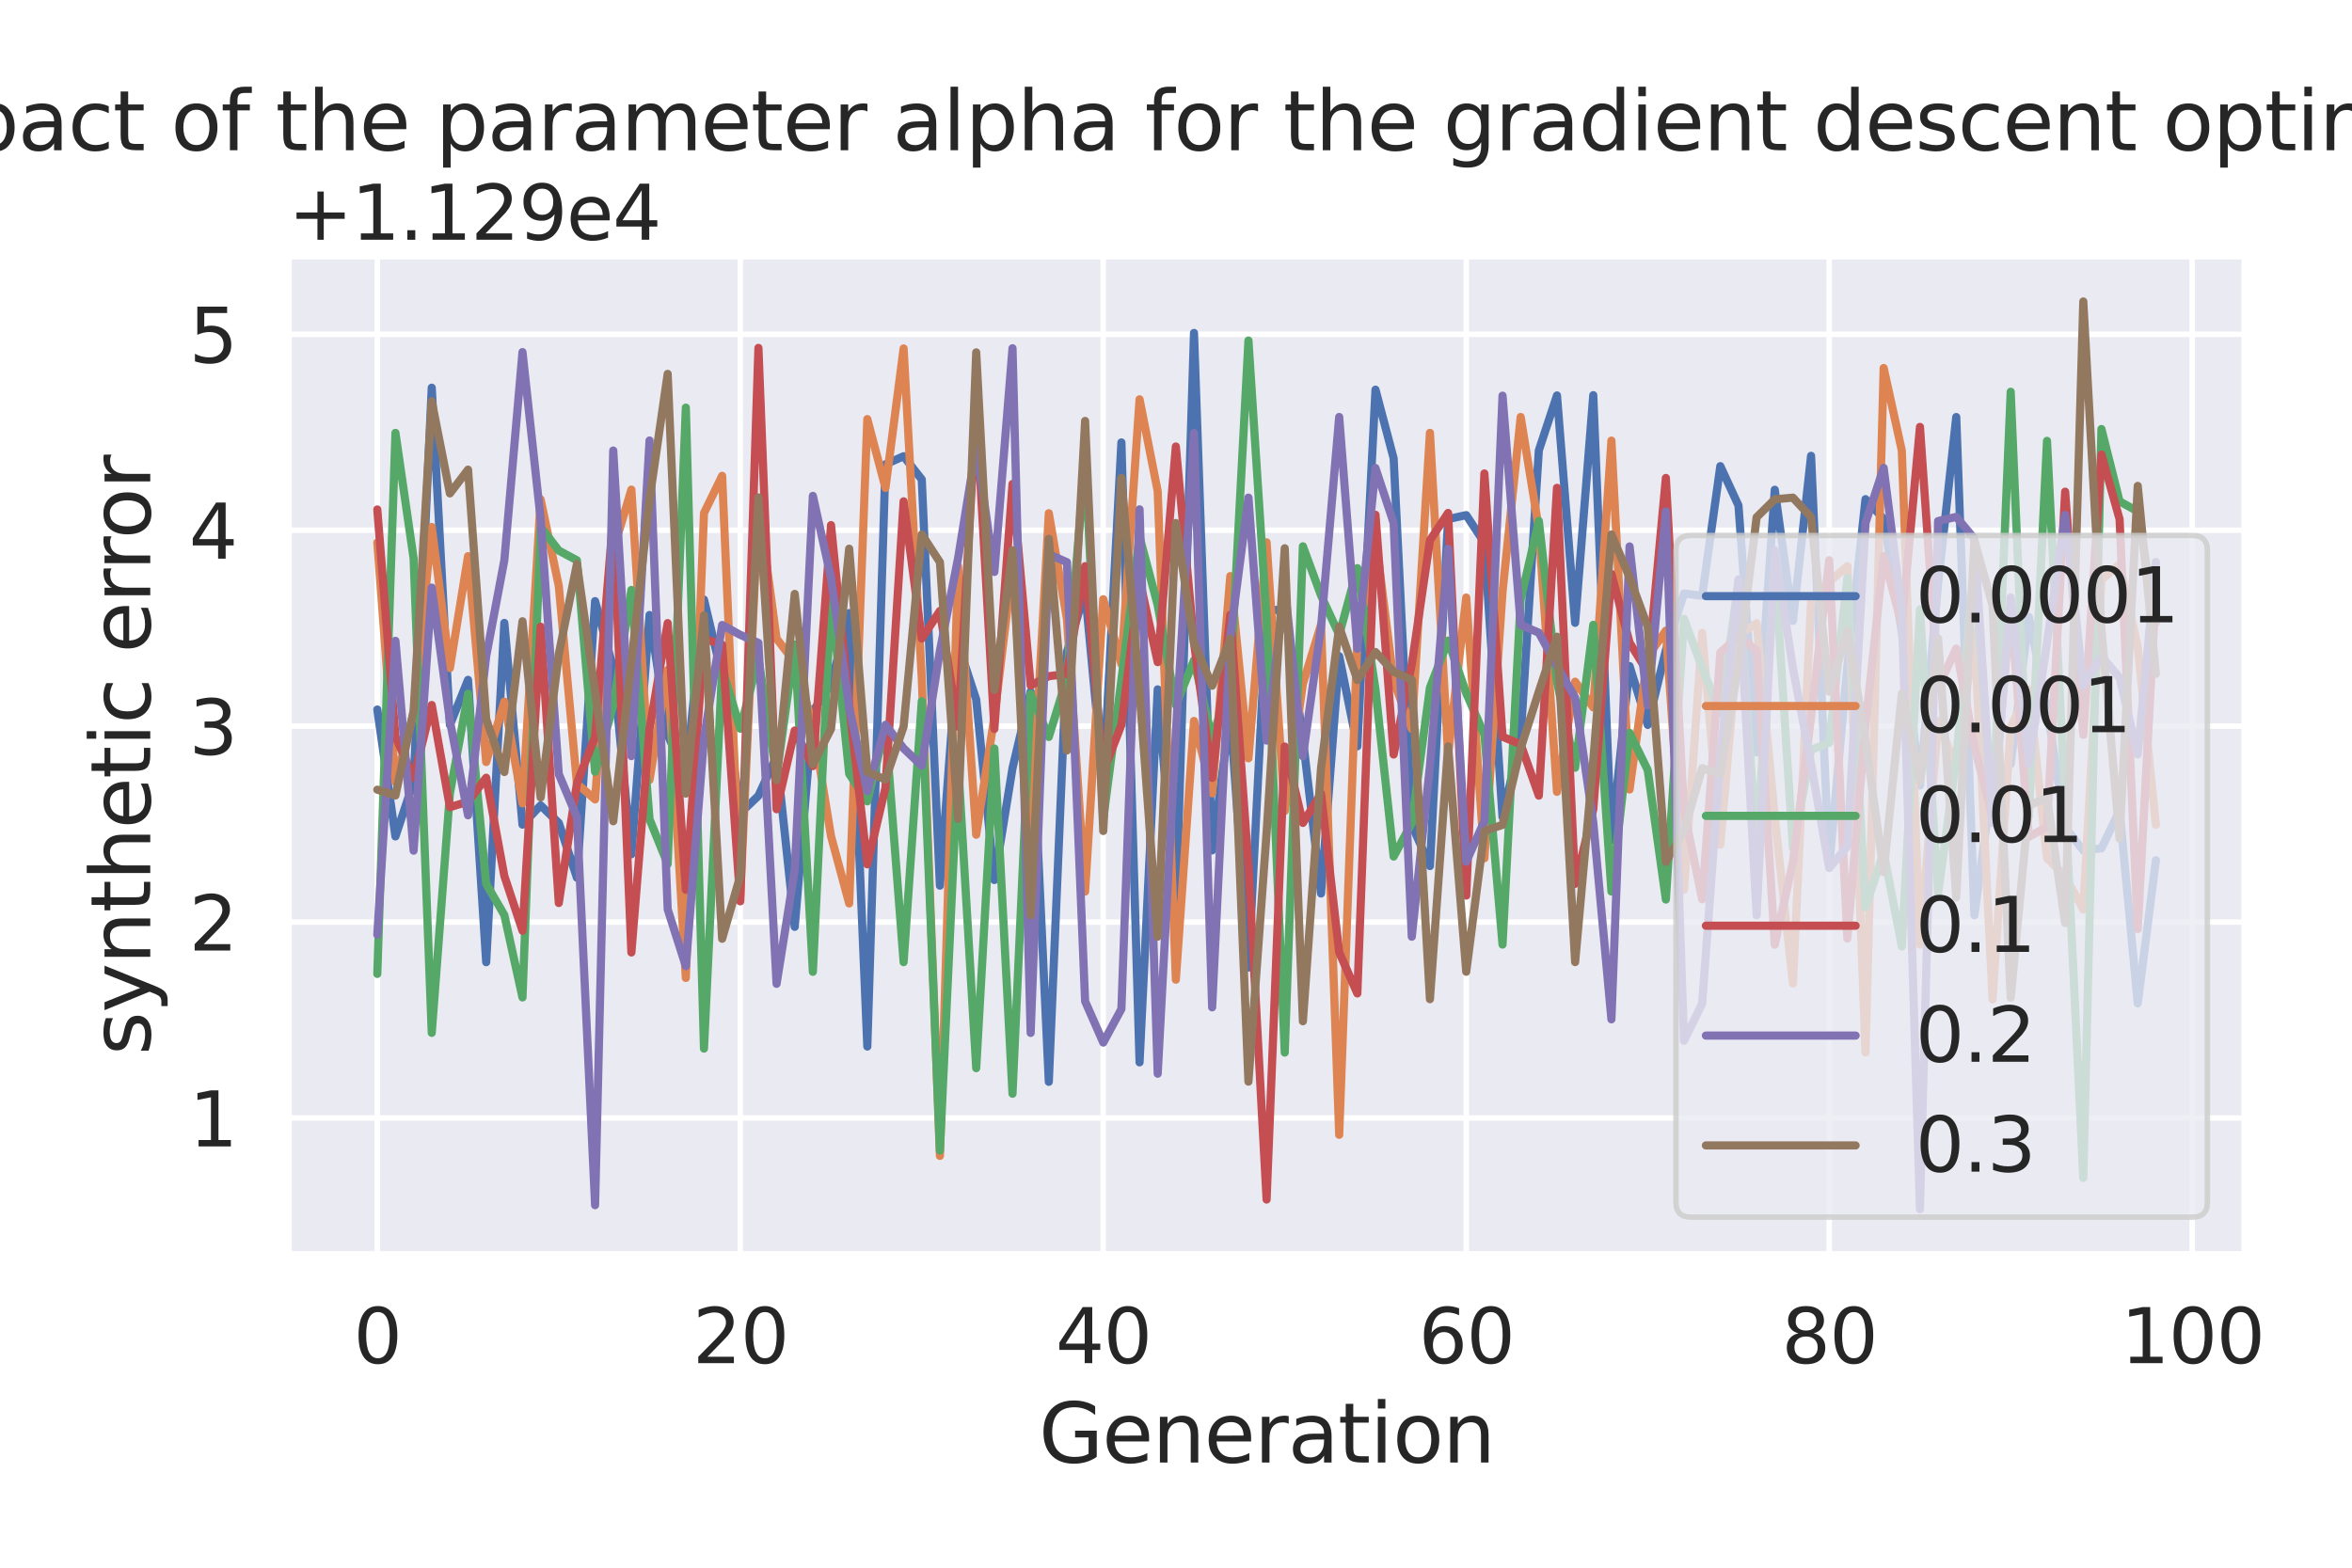 <?xml version="1.0" encoding="utf-8" standalone="no"?>
<!DOCTYPE svg PUBLIC "-//W3C//DTD SVG 1.1//EN"
  "http://www.w3.org/Graphics/SVG/1.1/DTD/svg11.dtd">
<svg xmlns:xlink="http://www.w3.org/1999/xlink" width="432pt" height="288pt" viewBox="0 0 432 288" xmlns="http://www.w3.org/2000/svg" version="1.1">
 <defs>
  <style type="text/css">*{stroke-linejoin: round; stroke-linecap: butt}</style>
 </defs>
 <g id="figure_1">
  <g id="patch_1">
   <path d="M 0 288 
L 432 288 
L 432 0 
L 0 0 
z
" style="fill: #ffffff"/>
  </g>
  <g id="axes_1">
   <g id="patch_2">
    <path d="M 52.966 230.475 
L 412.314 230.475 
L 412.314 47.046 
L 52.966 47.046 
z
" style="fill: #eaeaf2"/>
   </g>
   <g id="matplotlib.axis_1">
    <g id="xtick_1">
     <g id="line2d_1">
      <path d="M 69.3 230.475 
L 69.3 47.046 
" clip-path="url(#p9406690653)" style="fill: none; stroke: #ffffff; stroke-linecap: round"/>
     </g>
     <g id="text_1">
      <!-- 0 -->
      <g style="fill: #262626" transform="translate(64.925 250.423) scale(0.138 -0.138)">
       <defs>
        <path id="DejaVuSans-30" d="M 2034 4250 
Q 1547 4250 1301 3770 
Q 1056 3291 1056 2328 
Q 1056 1369 1301 889 
Q 1547 409 2034 409 
Q 2525 409 2770 889 
Q 3016 1369 3016 2328 
Q 3016 3291 2770 3770 
Q 2525 4250 2034 4250 
z
M 2034 4750 
Q 2819 4750 3233 4129 
Q 3647 3509 3647 2328 
Q 3647 1150 3233 529 
Q 2819 -91 2034 -91 
Q 1250 -91 836 529 
Q 422 1150 422 2328 
Q 422 3509 836 4129 
Q 1250 4750 2034 4750 
z
" transform="scale(0.016)"/>
       </defs>
       <use xlink:href="#DejaVuSans-30"/>
      </g>
     </g>
    </g>
    <g id="xtick_2">
     <g id="line2d_2">
      <path d="M 135.969 230.475 
L 135.969 47.046 
" clip-path="url(#p9406690653)" style="fill: none; stroke: #ffffff; stroke-linecap: round"/>
     </g>
     <g id="text_2">
      <!-- 20 -->
      <g style="fill: #262626" transform="translate(127.221 250.423) scale(0.138 -0.138)">
       <defs>
        <path id="DejaVuSans-32" d="M 1228 531 
L 3431 531 
L 3431 0 
L 469 0 
L 469 531 
Q 828 903 1448 1529 
Q 2069 2156 2228 2338 
Q 2531 2678 2651 2914 
Q 2772 3150 2772 3378 
Q 2772 3750 2511 3984 
Q 2250 4219 1831 4219 
Q 1534 4219 1204 4116 
Q 875 4013 500 3803 
L 500 4441 
Q 881 4594 1212 4672 
Q 1544 4750 1819 4750 
Q 2544 4750 2975 4387 
Q 3406 4025 3406 3419 
Q 3406 3131 3298 2873 
Q 3191 2616 2906 2266 
Q 2828 2175 2409 1742 
Q 1991 1309 1228 531 
z
" transform="scale(0.016)"/>
       </defs>
       <use xlink:href="#DejaVuSans-32"/>
       <use xlink:href="#DejaVuSans-30" x="63.623"/>
      </g>
     </g>
    </g>
    <g id="xtick_3">
     <g id="line2d_3">
      <path d="M 202.639 230.475 
L 202.639 47.046 
" clip-path="url(#p9406690653)" style="fill: none; stroke: #ffffff; stroke-linecap: round"/>
     </g>
     <g id="text_3">
      <!-- 40 -->
      <g style="fill: #262626" transform="translate(193.89 250.423) scale(0.138 -0.138)">
       <defs>
        <path id="DejaVuSans-34" d="M 2419 4116 
L 825 1625 
L 2419 1625 
L 2419 4116 
z
M 2253 4666 
L 3047 4666 
L 3047 1625 
L 3713 1625 
L 3713 1100 
L 3047 1100 
L 3047 0 
L 2419 0 
L 2419 1100 
L 313 1100 
L 313 1709 
L 2253 4666 
z
" transform="scale(0.016)"/>
       </defs>
       <use xlink:href="#DejaVuSans-34"/>
       <use xlink:href="#DejaVuSans-30" x="63.623"/>
      </g>
     </g>
    </g>
    <g id="xtick_4">
     <g id="line2d_4">
      <path d="M 269.308 230.475 
L 269.308 47.046 
" clip-path="url(#p9406690653)" style="fill: none; stroke: #ffffff; stroke-linecap: round"/>
     </g>
     <g id="text_4">
      <!-- 60 -->
      <g style="fill: #262626" transform="translate(260.56 250.423) scale(0.138 -0.138)">
       <defs>
        <path id="DejaVuSans-36" d="M 2113 2584 
Q 1688 2584 1439 2293 
Q 1191 2003 1191 1497 
Q 1191 994 1439 701 
Q 1688 409 2113 409 
Q 2538 409 2786 701 
Q 3034 994 3034 1497 
Q 3034 2003 2786 2293 
Q 2538 2584 2113 2584 
z
M 3366 4563 
L 3366 3988 
Q 3128 4100 2886 4159 
Q 2644 4219 2406 4219 
Q 1781 4219 1451 3797 
Q 1122 3375 1075 2522 
Q 1259 2794 1537 2939 
Q 1816 3084 2150 3084 
Q 2853 3084 3261 2657 
Q 3669 2231 3669 1497 
Q 3669 778 3244 343 
Q 2819 -91 2113 -91 
Q 1303 -91 875 529 
Q 447 1150 447 2328 
Q 447 3434 972 4092 
Q 1497 4750 2381 4750 
Q 2619 4750 2861 4703 
Q 3103 4656 3366 4563 
z
" transform="scale(0.016)"/>
       </defs>
       <use xlink:href="#DejaVuSans-36"/>
       <use xlink:href="#DejaVuSans-30" x="63.623"/>
      </g>
     </g>
    </g>
    <g id="xtick_5">
     <g id="line2d_5">
      <path d="M 335.978 230.475 
L 335.978 47.046 
" clip-path="url(#p9406690653)" style="fill: none; stroke: #ffffff; stroke-linecap: round"/>
     </g>
     <g id="text_5">
      <!-- 80 -->
      <g style="fill: #262626" transform="translate(327.229 250.423) scale(0.138 -0.138)">
       <defs>
        <path id="DejaVuSans-38" d="M 2034 2216 
Q 1584 2216 1326 1975 
Q 1069 1734 1069 1313 
Q 1069 891 1326 650 
Q 1584 409 2034 409 
Q 2484 409 2743 651 
Q 3003 894 3003 1313 
Q 3003 1734 2745 1975 
Q 2488 2216 2034 2216 
z
M 1403 2484 
Q 997 2584 770 2862 
Q 544 3141 544 3541 
Q 544 4100 942 4425 
Q 1341 4750 2034 4750 
Q 2731 4750 3128 4425 
Q 3525 4100 3525 3541 
Q 3525 3141 3298 2862 
Q 3072 2584 2669 2484 
Q 3125 2378 3379 2068 
Q 3634 1759 3634 1313 
Q 3634 634 3220 271 
Q 2806 -91 2034 -91 
Q 1263 -91 848 271 
Q 434 634 434 1313 
Q 434 1759 690 2068 
Q 947 2378 1403 2484 
z
M 1172 3481 
Q 1172 3119 1398 2916 
Q 1625 2713 2034 2713 
Q 2441 2713 2670 2916 
Q 2900 3119 2900 3481 
Q 2900 3844 2670 4047 
Q 2441 4250 2034 4250 
Q 1625 4250 1398 4047 
Q 1172 3844 1172 3481 
z
" transform="scale(0.016)"/>
       </defs>
       <use xlink:href="#DejaVuSans-38"/>
       <use xlink:href="#DejaVuSans-30" x="63.623"/>
      </g>
     </g>
    </g>
    <g id="xtick_6">
     <g id="line2d_6">
      <path d="M 402.647 230.475 
L 402.647 47.046 
" clip-path="url(#p9406690653)" style="fill: none; stroke: #ffffff; stroke-linecap: round"/>
     </g>
     <g id="text_6">
      <!-- 100 -->
      <g style="fill: #262626" transform="translate(389.525 250.423) scale(0.138 -0.138)">
       <defs>
        <path id="DejaVuSans-31" d="M 794 531 
L 1825 531 
L 1825 4091 
L 703 3866 
L 703 4441 
L 1819 4666 
L 2450 4666 
L 2450 531 
L 3481 531 
L 3481 0 
L 794 0 
L 794 531 
z
" transform="scale(0.016)"/>
       </defs>
       <use xlink:href="#DejaVuSans-31"/>
       <use xlink:href="#DejaVuSans-30" x="63.623"/>
       <use xlink:href="#DejaVuSans-30" x="127.246"/>
      </g>
     </g>
    </g>
    <g id="text_7">
     <!-- Generation -->
     <g style="fill: #262626" transform="translate(190.801 268.68) scale(0.15 -0.15)">
      <defs>
       <path id="DejaVuSans-47" d="M 3809 666 
L 3809 1919 
L 2778 1919 
L 2778 2438 
L 4434 2438 
L 4434 434 
Q 4069 175 3628 42 
Q 3188 -91 2688 -91 
Q 1594 -91 976 548 
Q 359 1188 359 2328 
Q 359 3472 976 4111 
Q 1594 4750 2688 4750 
Q 3144 4750 3555 4637 
Q 3966 4525 4313 4306 
L 4313 3634 
Q 3963 3931 3569 4081 
Q 3175 4231 2741 4231 
Q 1884 4231 1454 3753 
Q 1025 3275 1025 2328 
Q 1025 1384 1454 906 
Q 1884 428 2741 428 
Q 3075 428 3337 486 
Q 3600 544 3809 666 
z
" transform="scale(0.016)"/>
       <path id="DejaVuSans-65" d="M 3597 1894 
L 3597 1613 
L 953 1613 
Q 991 1019 1311 708 
Q 1631 397 2203 397 
Q 2534 397 2845 478 
Q 3156 559 3463 722 
L 3463 178 
Q 3153 47 2828 -22 
Q 2503 -91 2169 -91 
Q 1331 -91 842 396 
Q 353 884 353 1716 
Q 353 2575 817 3079 
Q 1281 3584 2069 3584 
Q 2775 3584 3186 3129 
Q 3597 2675 3597 1894 
z
M 3022 2063 
Q 3016 2534 2758 2815 
Q 2500 3097 2075 3097 
Q 1594 3097 1305 2825 
Q 1016 2553 972 2059 
L 3022 2063 
z
" transform="scale(0.016)"/>
       <path id="DejaVuSans-6e" d="M 3513 2113 
L 3513 0 
L 2938 0 
L 2938 2094 
Q 2938 2591 2744 2837 
Q 2550 3084 2163 3084 
Q 1697 3084 1428 2787 
Q 1159 2491 1159 1978 
L 1159 0 
L 581 0 
L 581 3500 
L 1159 3500 
L 1159 2956 
Q 1366 3272 1645 3428 
Q 1925 3584 2291 3584 
Q 2894 3584 3203 3211 
Q 3513 2838 3513 2113 
z
" transform="scale(0.016)"/>
       <path id="DejaVuSans-72" d="M 2631 2963 
Q 2534 3019 2420 3045 
Q 2306 3072 2169 3072 
Q 1681 3072 1420 2755 
Q 1159 2438 1159 1844 
L 1159 0 
L 581 0 
L 581 3500 
L 1159 3500 
L 1159 2956 
Q 1341 3275 1631 3429 
Q 1922 3584 2338 3584 
Q 2397 3584 2469 3576 
Q 2541 3569 2628 3553 
L 2631 2963 
z
" transform="scale(0.016)"/>
       <path id="DejaVuSans-61" d="M 2194 1759 
Q 1497 1759 1228 1600 
Q 959 1441 959 1056 
Q 959 750 1161 570 
Q 1363 391 1709 391 
Q 2188 391 2477 730 
Q 2766 1069 2766 1631 
L 2766 1759 
L 2194 1759 
z
M 3341 1997 
L 3341 0 
L 2766 0 
L 2766 531 
Q 2569 213 2275 61 
Q 1981 -91 1556 -91 
Q 1019 -91 701 211 
Q 384 513 384 1019 
Q 384 1609 779 1909 
Q 1175 2209 1959 2209 
L 2766 2209 
L 2766 2266 
Q 2766 2663 2505 2880 
Q 2244 3097 1772 3097 
Q 1472 3097 1187 3025 
Q 903 2953 641 2809 
L 641 3341 
Q 956 3463 1253 3523 
Q 1550 3584 1831 3584 
Q 2591 3584 2966 3190 
Q 3341 2797 3341 1997 
z
" transform="scale(0.016)"/>
       <path id="DejaVuSans-74" d="M 1172 4494 
L 1172 3500 
L 2356 3500 
L 2356 3053 
L 1172 3053 
L 1172 1153 
Q 1172 725 1289 603 
Q 1406 481 1766 481 
L 2356 481 
L 2356 0 
L 1766 0 
Q 1100 0 847 248 
Q 594 497 594 1153 
L 594 3053 
L 172 3053 
L 172 3500 
L 594 3500 
L 594 4494 
L 1172 4494 
z
" transform="scale(0.016)"/>
       <path id="DejaVuSans-69" d="M 603 3500 
L 1178 3500 
L 1178 0 
L 603 0 
L 603 3500 
z
M 603 4863 
L 1178 4863 
L 1178 4134 
L 603 4134 
L 603 4863 
z
" transform="scale(0.016)"/>
       <path id="DejaVuSans-6f" d="M 1959 3097 
Q 1497 3097 1228 2736 
Q 959 2375 959 1747 
Q 959 1119 1226 758 
Q 1494 397 1959 397 
Q 2419 397 2687 759 
Q 2956 1122 2956 1747 
Q 2956 2369 2687 2733 
Q 2419 3097 1959 3097 
z
M 1959 3584 
Q 2709 3584 3137 3096 
Q 3566 2609 3566 1747 
Q 3566 888 3137 398 
Q 2709 -91 1959 -91 
Q 1206 -91 779 398 
Q 353 888 353 1747 
Q 353 2609 779 3096 
Q 1206 3584 1959 3584 
z
" transform="scale(0.016)"/>
      </defs>
      <use xlink:href="#DejaVuSans-47"/>
      <use xlink:href="#DejaVuSans-65" x="77.49"/>
      <use xlink:href="#DejaVuSans-6e" x="139.014"/>
      <use xlink:href="#DejaVuSans-65" x="202.393"/>
      <use xlink:href="#DejaVuSans-72" x="263.916"/>
      <use xlink:href="#DejaVuSans-61" x="305.029"/>
      <use xlink:href="#DejaVuSans-74" x="366.309"/>
      <use xlink:href="#DejaVuSans-69" x="405.518"/>
      <use xlink:href="#DejaVuSans-6f" x="433.301"/>
      <use xlink:href="#DejaVuSans-6e" x="494.482"/>
     </g>
    </g>
   </g>
   <g id="matplotlib.axis_2">
    <g id="ytick_1">
     <g id="line2d_7">
      <path d="M 52.966 205.387 
L 412.314 205.387 
" clip-path="url(#p9406690653)" style="fill: none; stroke: #ffffff; stroke-linecap: round"/>
     </g>
     <g id="text_8">
      <!-- 1 -->
      <g style="fill: #262626" transform="translate(34.717 210.611) scale(0.138 -0.138)">
       <use xlink:href="#DejaVuSans-31"/>
      </g>
     </g>
    </g>
    <g id="ytick_2">
     <g id="line2d_8">
      <path d="M 52.966 169.393 
L 412.314 169.393 
" clip-path="url(#p9406690653)" style="fill: none; stroke: #ffffff; stroke-linecap: round"/>
     </g>
     <g id="text_9">
      <!-- 2 -->
      <g style="fill: #262626" transform="translate(34.717 174.617) scale(0.138 -0.138)">
       <use xlink:href="#DejaVuSans-32"/>
      </g>
     </g>
    </g>
    <g id="ytick_3">
     <g id="line2d_9">
      <path d="M 52.966 133.399 
L 412.314 133.399 
" clip-path="url(#p9406690653)" style="fill: none; stroke: #ffffff; stroke-linecap: round"/>
     </g>
     <g id="text_10">
      <!-- 3 -->
      <g style="fill: #262626" transform="translate(34.717 138.623) scale(0.138 -0.138)">
       <defs>
        <path id="DejaVuSans-33" d="M 2597 2516 
Q 3050 2419 3304 2112 
Q 3559 1806 3559 1356 
Q 3559 666 3084 287 
Q 2609 -91 1734 -91 
Q 1441 -91 1130 -33 
Q 819 25 488 141 
L 488 750 
Q 750 597 1062 519 
Q 1375 441 1716 441 
Q 2309 441 2620 675 
Q 2931 909 2931 1356 
Q 2931 1769 2642 2001 
Q 2353 2234 1838 2234 
L 1294 2234 
L 1294 2753 
L 1863 2753 
Q 2328 2753 2575 2939 
Q 2822 3125 2822 3475 
Q 2822 3834 2567 4026 
Q 2313 4219 1838 4219 
Q 1578 4219 1281 4162 
Q 984 4106 628 3988 
L 628 4550 
Q 988 4650 1302 4700 
Q 1616 4750 1894 4750 
Q 2613 4750 3031 4423 
Q 3450 4097 3450 3541 
Q 3450 3153 3228 2886 
Q 3006 2619 2597 2516 
z
" transform="scale(0.016)"/>
       </defs>
       <use xlink:href="#DejaVuSans-33"/>
      </g>
     </g>
    </g>
    <g id="ytick_4">
     <g id="line2d_10">
      <path d="M 52.966 97.404 
L 412.314 97.404 
" clip-path="url(#p9406690653)" style="fill: none; stroke: #ffffff; stroke-linecap: round"/>
     </g>
     <g id="text_11">
      <!-- 4 -->
      <g style="fill: #262626" transform="translate(34.717 102.628) scale(0.138 -0.138)">
       <use xlink:href="#DejaVuSans-34"/>
      </g>
     </g>
    </g>
    <g id="ytick_5">
     <g id="line2d_11">
      <path d="M 52.966 61.41 
L 412.314 61.41 
" clip-path="url(#p9406690653)" style="fill: none; stroke: #ffffff; stroke-linecap: round"/>
     </g>
     <g id="text_12">
      <!-- 5 -->
      <g style="fill: #262626" transform="translate(34.717 66.634) scale(0.138 -0.138)">
       <defs>
        <path id="DejaVuSans-35" d="M 691 4666 
L 3169 4666 
L 3169 4134 
L 1269 4134 
L 1269 2991 
Q 1406 3038 1543 3061 
Q 1681 3084 1819 3084 
Q 2600 3084 3056 2656 
Q 3513 2228 3513 1497 
Q 3513 744 3044 326 
Q 2575 -91 1722 -91 
Q 1428 -91 1123 -41 
Q 819 9 494 109 
L 494 744 
Q 775 591 1075 516 
Q 1375 441 1709 441 
Q 2250 441 2565 725 
Q 2881 1009 2881 1497 
Q 2881 1984 2565 2268 
Q 2250 2553 1709 2553 
Q 1456 2553 1204 2497 
Q 953 2441 691 2322 
L 691 4666 
z
" transform="scale(0.016)"/>
       </defs>
       <use xlink:href="#DejaVuSans-35"/>
      </g>
     </g>
    </g>
    <g id="text_13">
     <!-- synthetic error -->
     <g style="fill: #262626" transform="translate(27.598 193.853) rotate(-90) scale(0.15 -0.15)">
      <defs>
       <path id="DejaVuSans-73" d="M 2834 3397 
L 2834 2853 
Q 2591 2978 2328 3040 
Q 2066 3103 1784 3103 
Q 1356 3103 1142 2972 
Q 928 2841 928 2578 
Q 928 2378 1081 2264 
Q 1234 2150 1697 2047 
L 1894 2003 
Q 2506 1872 2764 1633 
Q 3022 1394 3022 966 
Q 3022 478 2636 193 
Q 2250 -91 1575 -91 
Q 1294 -91 989 -36 
Q 684 19 347 128 
L 347 722 
Q 666 556 975 473 
Q 1284 391 1588 391 
Q 1994 391 2212 530 
Q 2431 669 2431 922 
Q 2431 1156 2273 1281 
Q 2116 1406 1581 1522 
L 1381 1569 
Q 847 1681 609 1914 
Q 372 2147 372 2553 
Q 372 3047 722 3315 
Q 1072 3584 1716 3584 
Q 2034 3584 2315 3537 
Q 2597 3491 2834 3397 
z
" transform="scale(0.016)"/>
       <path id="DejaVuSans-79" d="M 2059 -325 
Q 1816 -950 1584 -1140 
Q 1353 -1331 966 -1331 
L 506 -1331 
L 506 -850 
L 844 -850 
Q 1081 -850 1212 -737 
Q 1344 -625 1503 -206 
L 1606 56 
L 191 3500 
L 800 3500 
L 1894 763 
L 2988 3500 
L 3597 3500 
L 2059 -325 
z
" transform="scale(0.016)"/>
       <path id="DejaVuSans-68" d="M 3513 2113 
L 3513 0 
L 2938 0 
L 2938 2094 
Q 2938 2591 2744 2837 
Q 2550 3084 2163 3084 
Q 1697 3084 1428 2787 
Q 1159 2491 1159 1978 
L 1159 0 
L 581 0 
L 581 4863 
L 1159 4863 
L 1159 2956 
Q 1366 3272 1645 3428 
Q 1925 3584 2291 3584 
Q 2894 3584 3203 3211 
Q 3513 2838 3513 2113 
z
" transform="scale(0.016)"/>
       <path id="DejaVuSans-63" d="M 3122 3366 
L 3122 2828 
Q 2878 2963 2633 3030 
Q 2388 3097 2138 3097 
Q 1578 3097 1268 2742 
Q 959 2388 959 1747 
Q 959 1106 1268 751 
Q 1578 397 2138 397 
Q 2388 397 2633 464 
Q 2878 531 3122 666 
L 3122 134 
Q 2881 22 2623 -34 
Q 2366 -91 2075 -91 
Q 1284 -91 818 406 
Q 353 903 353 1747 
Q 353 2603 823 3093 
Q 1294 3584 2113 3584 
Q 2378 3584 2631 3529 
Q 2884 3475 3122 3366 
z
" transform="scale(0.016)"/>
       <path id="DejaVuSans-20" transform="scale(0.016)"/>
      </defs>
      <use xlink:href="#DejaVuSans-73"/>
      <use xlink:href="#DejaVuSans-79" x="52.1"/>
      <use xlink:href="#DejaVuSans-6e" x="111.279"/>
      <use xlink:href="#DejaVuSans-74" x="174.658"/>
      <use xlink:href="#DejaVuSans-68" x="213.867"/>
      <use xlink:href="#DejaVuSans-65" x="277.246"/>
      <use xlink:href="#DejaVuSans-74" x="338.77"/>
      <use xlink:href="#DejaVuSans-69" x="377.979"/>
      <use xlink:href="#DejaVuSans-63" x="405.762"/>
      <use xlink:href="#DejaVuSans-20" x="460.742"/>
      <use xlink:href="#DejaVuSans-65" x="492.529"/>
      <use xlink:href="#DejaVuSans-72" x="554.053"/>
      <use xlink:href="#DejaVuSans-72" x="593.416"/>
      <use xlink:href="#DejaVuSans-6f" x="632.279"/>
      <use xlink:href="#DejaVuSans-72" x="693.461"/>
     </g>
    </g>
    <g id="text_14">
     <!-- +1.129e4 -->
     <g style="fill: #262626" transform="translate(52.966 44.046) scale(0.138 -0.138)">
      <defs>
       <path id="DejaVuSans-2b" d="M 2944 4013 
L 2944 2272 
L 4684 2272 
L 4684 1741 
L 2944 1741 
L 2944 0 
L 2419 0 
L 2419 1741 
L 678 1741 
L 678 2272 
L 2419 2272 
L 2419 4013 
L 2944 4013 
z
" transform="scale(0.016)"/>
       <path id="DejaVuSans-2e" d="M 684 794 
L 1344 794 
L 1344 0 
L 684 0 
L 684 794 
z
" transform="scale(0.016)"/>
       <path id="DejaVuSans-39" d="M 703 97 
L 703 672 
Q 941 559 1184 500 
Q 1428 441 1663 441 
Q 2288 441 2617 861 
Q 2947 1281 2994 2138 
Q 2813 1869 2534 1725 
Q 2256 1581 1919 1581 
Q 1219 1581 811 2004 
Q 403 2428 403 3163 
Q 403 3881 828 4315 
Q 1253 4750 1959 4750 
Q 2769 4750 3195 4129 
Q 3622 3509 3622 2328 
Q 3622 1225 3098 567 
Q 2575 -91 1691 -91 
Q 1453 -91 1209 -44 
Q 966 3 703 97 
z
M 1959 2075 
Q 2384 2075 2632 2365 
Q 2881 2656 2881 3163 
Q 2881 3666 2632 3958 
Q 2384 4250 1959 4250 
Q 1534 4250 1286 3958 
Q 1038 3666 1038 3163 
Q 1038 2656 1286 2365 
Q 1534 2075 1959 2075 
z
" transform="scale(0.016)"/>
      </defs>
      <use xlink:href="#DejaVuSans-2b"/>
      <use xlink:href="#DejaVuSans-31" x="83.789"/>
      <use xlink:href="#DejaVuSans-2e" x="147.412"/>
      <use xlink:href="#DejaVuSans-31" x="179.199"/>
      <use xlink:href="#DejaVuSans-32" x="242.822"/>
      <use xlink:href="#DejaVuSans-39" x="306.445"/>
      <use xlink:href="#DejaVuSans-65" x="370.068"/>
      <use xlink:href="#DejaVuSans-34" x="431.592"/>
     </g>
    </g>
   </g>
   <g id="line2d_12">
    <path d="M 69.3 130.345 
L 72.633 153.662 
L 75.967 143.612 
L 79.3 71.228 
L 82.634 133.181 
L 85.967 124.895 
L 89.301 176.763 
L 92.634 114.435 
L 95.967 151.495 
L 99.301 147.953 
L 102.634 151.186 
L 105.968 161.25 
L 109.301 110.433 
L 112.635 122.721 
L 115.968 156.938 
L 119.302 112.981 
L 122.635 134.995 
L 125.969 142.547 
L 129.302 110.152 
L 132.636 124.212 
L 135.969 149.372 
L 139.303 146.19 
L 142.636 138.948 
L 145.97 170.27 
L 149.303 130.727 
L 152.637 125.637 
L 155.97 112.636 
L 159.304 192.255 
L 162.637 85.302 
L 165.97 83.812 
L 169.304 88.08 
L 172.637 162.704 
L 175.971 118.323 
L 179.304 128.516 
L 182.638 161.667 
L 185.971 141.107 
L 189.305 127.069 
L 192.638 198.741 
L 195.972 119.77 
L 199.305 108.626 
L 202.639 143.951 
L 205.972 81.278 
L 209.306 195.164 
L 212.639 126.645 
L 215.973 167.419 
L 219.306 61.164 
L 222.64 156.225 
L 225.973 131.079 
L 229.307 177.749 
L 232.64 112.269 
L 235.973 111.873 
L 239.307 135.73 
L 242.64 164.144 
L 245.974 120.547 
L 249.307 137.105 
L 252.641 71.588 
L 255.974 84.207 
L 259.308 151.517 
L 262.641 159.104 
L 265.975 95.359 
L 269.308 94.631 
L 272.642 99.692 
L 275.975 150.106 
L 279.309 135.37 
L 282.642 82.746 
L 285.976 72.646 
L 289.309 114.421 
L 292.643 72.596 
L 295.976 154.404 
L 299.31 122.361 
L 302.643 133.181 
L 305.976 119.432 
L 309.31 109.044 
L 312.643 109.447 
L 315.977 85.633 
L 319.31 92.861 
L 322.644 138.228 
L 325.977 89.974 
L 329.311 114.054 
L 332.644 83.74 
L 335.978 159.112 
L 339.311 122.397 
L 342.645 91.701 
L 345.978 95.337 
L 349.312 116.235 
L 352.645 144.304 
L 355.979 107.215 
L 359.312 76.613 
L 362.646 168.139 
L 365.979 143.238 
L 369.313 140.351 
L 372.646 113.348 
L 375.979 129.935 
L 379.313 151.97 
L 382.646 156.246 
L 385.98 155.843 
L 389.313 148.904 
L 392.647 184.336 
L 395.98 158.039 
" clip-path="url(#p9406690653)" style="fill: none; stroke: #4c72b0; stroke-width: 1.5; stroke-linecap: round"/>
   </g>
   <g id="line2d_13">
    <path d="M 69.3 99.671 
L 72.633 143.656 
L 75.967 131.007 
L 79.3 96.813 
L 82.634 122.729 
L 85.967 102.176 
L 89.301 139.991 
L 92.634 128.898 
L 95.967 147.586 
L 99.301 91.737 
L 102.634 107.654 
L 105.968 143.98 
L 109.301 146.859 
L 112.635 101.125 
L 115.968 89.945 
L 119.302 143.281 
L 122.635 123.067 
L 125.969 179.657 
L 129.302 94.264 
L 132.636 87.418 
L 135.969 164.532 
L 139.303 92.443 
L 142.636 117.322 
L 145.97 121.656 
L 149.303 133.174 
L 152.637 153.612 
L 155.97 165.972 
L 159.304 76.994 
L 162.637 89.635 
L 165.97 64.015 
L 169.304 124.535 
L 172.637 212.347 
L 175.971 104.026 
L 179.304 153.345 
L 182.638 131.713 
L 185.971 104.026 
L 189.305 153.712 
L 192.638 94.286 
L 195.972 113.716 
L 199.305 163.798 
L 202.639 110.087 
L 205.972 122.009 
L 209.306 73.359 
L 212.639 90.247 
L 215.973 179.974 
L 219.306 132.447 
L 222.64 145.743 
L 225.973 105.833 
L 229.307 139.308 
L 232.64 99.635 
L 235.973 148.997 
L 239.307 125.623 
L 242.64 114.752 
L 245.974 208.474 
L 249.307 117.733 
L 252.641 98.584 
L 255.974 125.162 
L 259.308 133.901 
L 262.641 79.521 
L 265.975 138.566 
L 269.308 109.771 
L 272.642 157.679 
L 275.975 108.741 
L 279.309 76.605 
L 282.642 97.129 
L 285.976 145.463 
L 289.309 125.234 
L 292.643 129.963 
L 295.976 80.946 
L 299.31 145.038 
L 302.643 120.591 
L 305.976 115.854 
L 309.31 163.467 
L 312.643 116.25 
L 315.977 155.159 
L 319.31 116.631 
L 322.644 114.493 
L 325.977 150.099 
L 329.311 180.687 
L 332.644 110.455 
L 335.978 106.898 
L 339.311 103.997 
L 342.645 193.342 
L 345.978 67.607 
L 349.312 82.768 
L 352.645 173.524 
L 355.979 132.461 
L 359.312 141.122 
L 362.646 116.257 
L 365.979 183.609 
L 369.313 133.556 
L 372.646 126.695 
L 375.979 157.657 
L 379.313 160.962 
L 382.646 167.074 
L 385.98 106.538 
L 389.313 103.644 
L 392.647 118.82 
L 395.98 151.524 
" clip-path="url(#p9406690653)" style="fill: none; stroke: #dd8452; stroke-width: 1.5; stroke-linecap: round"/>
   </g>
   <g id="line2d_14">
    <path d="M 69.3 178.916 
L 72.633 79.528 
L 75.967 102.565 
L 79.3 189.743 
L 82.634 145.794 
L 85.967 127.451 
L 89.301 162.366 
L 92.634 168.103 
L 95.967 183.242 
L 99.301 96.805 
L 102.634 101.146 
L 105.968 102.939 
L 109.301 141.784 
L 112.635 129.582 
L 115.968 108.374 
L 119.302 150.495 
L 122.635 158.737 
L 125.969 74.885 
L 129.302 192.637 
L 132.636 122.736 
L 135.969 133.872 
L 139.303 120.95 
L 142.636 142.54 
L 145.97 118.416 
L 149.303 178.527 
L 152.637 109.411 
L 155.97 142.158 
L 159.304 147.212 
L 162.637 133.541 
L 165.97 176.756 
L 169.304 128.819 
L 172.637 211.361 
L 175.971 140.042 
L 179.304 196.229 
L 182.638 137.501 
L 185.971 200.93 
L 189.305 127.458 
L 192.638 135.384 
L 195.972 124.507 
L 199.305 84.2 
L 202.639 150.516 
L 205.972 124.888 
L 209.306 98.612 
L 212.639 111.174 
L 215.973 129.517 
L 219.306 121.296 
L 222.64 135.701 
L 225.973 125.191 
L 229.307 62.56 
L 232.64 113.68 
L 235.973 193.364 
L 239.307 100.362 
L 242.64 109.396 
L 245.974 116.631 
L 249.307 104.379 
L 252.641 126.666 
L 255.974 157.355 
L 259.308 151.193 
L 262.641 126.328 
L 265.975 117.682 
L 269.308 127.357 
L 272.642 134.981 
L 275.975 173.524 
L 279.309 110.131 
L 282.642 95.697 
L 285.976 125.219 
L 289.309 141.042 
L 292.643 114.781 
L 295.976 163.784 
L 299.31 134.643 
L 302.643 141.467 
L 305.976 165.252 
L 309.31 113.687 
L 312.643 122.7 
L 315.977 131.065 
L 319.31 106.913 
L 322.644 155.807 
L 325.977 103.644 
L 329.311 155.815 
L 332.644 137.753 
L 335.978 136.457 
L 339.311 106.193 
L 342.645 166.685 
L 345.978 156.556 
L 349.312 173.876 
L 352.645 111.973 
L 355.979 164.172 
L 359.312 139.3 
L 362.646 104.026 
L 365.979 150.847 
L 369.313 71.969 
L 372.646 150.055 
L 375.979 80.99 
L 379.313 146.888 
L 382.646 216.407 
L 385.98 78.816 
L 389.313 92.105 
L 392.647 93.948 
L 395.98 114.435 
" clip-path="url(#p9406690653)" style="fill: none; stroke: #55a868; stroke-width: 1.5; stroke-linecap: round"/>
   </g>
   <g id="line2d_15">
    <path d="M 69.3 93.595 
L 72.633 135.312 
L 75.967 142.914 
L 79.3 129.517 
L 82.634 148.285 
L 85.967 147.27 
L 89.301 142.878 
L 92.634 160.926 
L 95.967 170.983 
L 99.301 115.134 
L 102.634 165.893 
L 105.968 143.893 
L 109.301 135.37 
L 112.635 94.934 
L 115.968 174.978 
L 119.302 133.923 
L 122.635 114.471 
L 125.969 163.467 
L 129.302 117.329 
L 132.636 118.424 
L 135.969 165.583 
L 139.303 63.914 
L 142.636 148.666 
L 145.97 134.204 
L 149.303 140.74 
L 152.637 96.467 
L 155.97 129.532 
L 159.304 158.788 
L 162.637 144.7 
L 165.97 92.097 
L 169.304 117.308 
L 172.637 112.233 
L 175.971 133.491 
L 179.304 74.835 
L 182.638 133.908 
L 185.971 88.908 
L 189.305 125.925 
L 192.638 124.226 
L 195.972 123.801 
L 199.305 104.012 
L 202.639 141.762 
L 205.972 133.181 
L 209.306 106.495 
L 212.639 121.642 
L 215.973 82.026 
L 219.306 118.064 
L 222.64 142.914 
L 225.973 112.938 
L 229.307 159.032 
L 232.64 220.367 
L 235.973 137.148 
L 239.307 151.178 
L 242.64 145.808 
L 245.974 174.964 
L 249.307 182.508 
L 252.641 94.567 
L 255.974 138.616 
L 259.308 122.045 
L 262.641 99.267 
L 265.975 94.235 
L 269.308 164.525 
L 272.642 86.979 
L 275.975 135.348 
L 279.309 136.73 
L 282.642 146.168 
L 285.976 89.621 
L 289.309 162.373 
L 292.643 148.688 
L 295.976 105.43 
L 299.31 118.057 
L 302.643 123.47 
L 305.976 87.807 
L 309.31 148.968 
L 312.643 165.209 
L 315.977 119.871 
L 319.31 116.919 
L 322.644 119.503 
L 325.977 173.553 
L 329.311 158.392 
L 332.644 131.727 
L 335.978 102.917 
L 339.311 172.408 
L 342.645 133.153 
L 345.978 102.169 
L 349.312 114.803 
L 352.645 78.427 
L 355.979 126.314 
L 359.312 119.144 
L 362.646 137.162 
L 365.979 150.077 
L 369.313 111.232 
L 372.646 153.734 
L 375.979 151.898 
L 379.313 90.327 
L 382.646 134.981 
L 385.98 83.509 
L 389.313 95.395 
L 392.647 170.673 
L 395.98 108.309 
" clip-path="url(#p9406690653)" style="fill: none; stroke: #c44e52; stroke-width: 1.5; stroke-linecap: round"/>
   </g>
   <g id="line2d_16">
    <path d="M 69.3 171.724 
L 72.633 117.725 
L 75.967 156.275 
L 79.3 107.949 
L 82.634 132.418 
L 85.967 149.775 
L 89.301 120.555 
L 92.634 102.91 
L 95.967 64.684 
L 99.301 95.315 
L 102.634 142.209 
L 105.968 150.127 
L 109.301 221.403 
L 112.635 82.768 
L 115.968 138.904 
L 119.302 80.925 
L 122.635 167.052 
L 125.969 177.498 
L 129.302 135.643 
L 132.636 114.817 
L 135.969 116.631 
L 139.303 118.107 
L 142.636 180.737 
L 145.97 159.868 
L 149.303 91.097 
L 152.637 106.15 
L 155.97 129.935 
L 159.304 145.355 
L 162.637 133.16 
L 165.97 137.486 
L 169.304 140.675 
L 172.637 119.547 
L 175.971 102.55 
L 179.304 82.084 
L 182.638 105.07 
L 185.971 63.979 
L 189.305 189.757 
L 192.638 101.816 
L 195.972 103.284 
L 199.305 183.941 
L 202.639 191.535 
L 205.972 185.359 
L 209.306 93.573 
L 212.639 197.251 
L 215.973 134.607 
L 219.306 79.55 
L 222.64 185.056 
L 225.973 116.955 
L 229.307 91.421 
L 232.64 136.054 
L 235.973 107.942 
L 239.307 138.948 
L 242.64 115.213 
L 245.974 76.605 
L 249.307 119.187 
L 252.641 85.986 
L 255.974 96.086 
L 259.308 172.084 
L 262.641 140.755 
L 265.975 100.815 
L 269.308 158.313 
L 272.642 150.862 
L 275.975 72.689 
L 279.309 114.81 
L 282.642 116.228 
L 285.976 122.361 
L 289.309 128.157 
L 292.643 151.085 
L 295.976 187.259 
L 299.31 100.383 
L 302.643 129.596 
L 305.976 93.962 
L 309.31 191.204 
L 312.643 184.358 
L 315.977 139.264 
L 319.31 106.438 
L 322.644 168.153 
L 325.977 101.096 
L 329.311 122.729 
L 332.644 140.337 
L 335.978 159.472 
L 339.311 155.476 
L 342.645 96.05 
L 345.978 85.957 
L 349.312 111.945 
L 352.645 222.138 
L 355.979 95.726 
L 359.312 94.955 
L 362.646 98.965 
L 365.979 151.2 
L 369.313 109.763 
L 372.646 140.337 
L 375.979 118.057 
L 379.313 94.595 
L 382.646 125.975 
L 385.98 120.555 
L 389.313 124.5 
L 392.647 138.58 
L 395.98 103.248 
" clip-path="url(#p9406690653)" style="fill: none; stroke: #8172b3; stroke-width: 1.5; stroke-linecap: round"/>
   </g>
   <g id="line2d_17">
    <path d="M 69.3 145.074 
L 72.633 146.139 
L 75.967 130.583 
L 79.3 73.712 
L 82.634 90.643 
L 85.967 86.281 
L 89.301 132.116 
L 92.634 141.827 
L 95.967 114.133 
L 99.301 146.499 
L 102.634 120.173 
L 105.968 103.601 
L 109.301 127.062 
L 112.635 150.869 
L 115.968 121.606 
L 119.302 91.694 
L 122.635 68.687 
L 125.969 145.787 
L 129.302 113.053 
L 132.636 172.458 
L 135.969 160.904 
L 139.303 91.378 
L 142.636 143.296 
L 145.97 109.108 
L 149.303 140.395 
L 152.637 133.908 
L 155.97 100.801 
L 159.304 141.791 
L 162.637 143.224 
L 165.97 133.476 
L 169.304 98.173 
L 172.637 103.284 
L 175.971 150.444 
L 179.304 64.735 
L 182.638 126.731 
L 185.971 101.096 
L 189.305 168.117 
L 192.638 98.98 
L 195.972 137.861 
L 199.305 77.333 
L 202.639 152.661 
L 205.972 87.814 
L 209.306 127.105 
L 212.639 172.07 
L 215.973 96.086 
L 219.306 118.1 
L 222.64 125.968 
L 225.973 117.344 
L 229.307 198.705 
L 232.64 152.993 
L 235.973 100.722 
L 239.307 187.612 
L 242.64 141.086 
L 245.974 115.119 
L 249.307 124.91 
L 252.641 119.777 
L 255.974 123.42 
L 259.308 124.895 
L 262.641 183.559 
L 265.975 137.112 
L 269.308 178.52 
L 272.642 152.661 
L 275.975 151.538 
L 279.309 137.479 
L 282.642 127.041 
L 285.976 116.977 
L 289.309 176.742 
L 292.643 139.646 
L 295.976 98.188 
L 299.31 106.085 
L 302.643 115.163 
L 305.976 158.349 
L 309.31 152.618 
L 312.643 141.129 
L 315.977 142.194 
L 319.31 122.001 
L 322.644 95.027 
L 325.977 91.73 
L 329.311 91.421 
L 332.644 95.006 
L 335.978 127.077 
L 339.311 115.918 
L 342.645 136.003 
L 345.978 160.227 
L 349.312 127.444 
L 352.645 143.591 
L 355.979 117.301 
L 359.312 164.849 
L 362.646 99.332 
L 365.979 111.232 
L 369.313 183.278 
L 372.646 147.975 
L 375.979 146.542 
L 379.313 169.564 
L 382.646 55.383 
L 385.98 115.566 
L 389.313 154.065 
L 392.647 89.261 
L 395.98 123.787 
" clip-path="url(#p9406690653)" style="fill: none; stroke: #937860; stroke-width: 1.5; stroke-linecap: round"/>
   </g>
   <g id="patch_3">
    <path d="M 52.966 230.475 
L 52.966 47.046 
" style="fill: none; stroke: #ffffff; stroke-width: 1.25; stroke-linejoin: miter; stroke-linecap: square"/>
   </g>
   <g id="patch_4">
    <path d="M 412.314 230.475 
L 412.314 47.046 
" style="fill: none; stroke: #ffffff; stroke-width: 1.25; stroke-linejoin: miter; stroke-linecap: square"/>
   </g>
   <g id="patch_5">
    <path d="M 52.966 230.475 
L 412.314 230.475 
" style="fill: none; stroke: #ffffff; stroke-width: 1.25; stroke-linejoin: miter; stroke-linecap: square"/>
   </g>
   <g id="patch_6">
    <path d="M 52.966 47.046 
L 412.314 47.046 
" style="fill: none; stroke: #ffffff; stroke-width: 1.25; stroke-linejoin: miter; stroke-linecap: square"/>
   </g>
   <g id="text_15">
    <!-- Impact of the parameter alpha for the gradient descent optimization -->
    <g style="fill: #262626" transform="translate(-25.266 27.598) scale(0.15 -0.15)">
     <defs>
      <path id="DejaVuSans-49" d="M 628 4666 
L 1259 4666 
L 1259 0 
L 628 0 
L 628 4666 
z
" transform="scale(0.016)"/>
      <path id="DejaVuSans-6d" d="M 3328 2828 
Q 3544 3216 3844 3400 
Q 4144 3584 4550 3584 
Q 5097 3584 5394 3201 
Q 5691 2819 5691 2113 
L 5691 0 
L 5113 0 
L 5113 2094 
Q 5113 2597 4934 2840 
Q 4756 3084 4391 3084 
Q 3944 3084 3684 2787 
Q 3425 2491 3425 1978 
L 3425 0 
L 2847 0 
L 2847 2094 
Q 2847 2600 2669 2842 
Q 2491 3084 2119 3084 
Q 1678 3084 1418 2786 
Q 1159 2488 1159 1978 
L 1159 0 
L 581 0 
L 581 3500 
L 1159 3500 
L 1159 2956 
Q 1356 3278 1631 3431 
Q 1906 3584 2284 3584 
Q 2666 3584 2933 3390 
Q 3200 3197 3328 2828 
z
" transform="scale(0.016)"/>
      <path id="DejaVuSans-70" d="M 1159 525 
L 1159 -1331 
L 581 -1331 
L 581 3500 
L 1159 3500 
L 1159 2969 
Q 1341 3281 1617 3432 
Q 1894 3584 2278 3584 
Q 2916 3584 3314 3078 
Q 3713 2572 3713 1747 
Q 3713 922 3314 415 
Q 2916 -91 2278 -91 
Q 1894 -91 1617 61 
Q 1341 213 1159 525 
z
M 3116 1747 
Q 3116 2381 2855 2742 
Q 2594 3103 2138 3103 
Q 1681 3103 1420 2742 
Q 1159 2381 1159 1747 
Q 1159 1113 1420 752 
Q 1681 391 2138 391 
Q 2594 391 2855 752 
Q 3116 1113 3116 1747 
z
" transform="scale(0.016)"/>
      <path id="DejaVuSans-66" d="M 2375 4863 
L 2375 4384 
L 1825 4384 
Q 1516 4384 1395 4259 
Q 1275 4134 1275 3809 
L 1275 3500 
L 2222 3500 
L 2222 3053 
L 1275 3053 
L 1275 0 
L 697 0 
L 697 3053 
L 147 3053 
L 147 3500 
L 697 3500 
L 697 3744 
Q 697 4328 969 4595 
Q 1241 4863 1831 4863 
L 2375 4863 
z
" transform="scale(0.016)"/>
      <path id="DejaVuSans-6c" d="M 603 4863 
L 1178 4863 
L 1178 0 
L 603 0 
L 603 4863 
z
" transform="scale(0.016)"/>
      <path id="DejaVuSans-67" d="M 2906 1791 
Q 2906 2416 2648 2759 
Q 2391 3103 1925 3103 
Q 1463 3103 1205 2759 
Q 947 2416 947 1791 
Q 947 1169 1205 825 
Q 1463 481 1925 481 
Q 2391 481 2648 825 
Q 2906 1169 2906 1791 
z
M 3481 434 
Q 3481 -459 3084 -895 
Q 2688 -1331 1869 -1331 
Q 1566 -1331 1297 -1286 
Q 1028 -1241 775 -1147 
L 775 -588 
Q 1028 -725 1275 -790 
Q 1522 -856 1778 -856 
Q 2344 -856 2625 -561 
Q 2906 -266 2906 331 
L 2906 616 
Q 2728 306 2450 153 
Q 2172 0 1784 0 
Q 1141 0 747 490 
Q 353 981 353 1791 
Q 353 2603 747 3093 
Q 1141 3584 1784 3584 
Q 2172 3584 2450 3431 
Q 2728 3278 2906 2969 
L 2906 3500 
L 3481 3500 
L 3481 434 
z
" transform="scale(0.016)"/>
      <path id="DejaVuSans-64" d="M 2906 2969 
L 2906 4863 
L 3481 4863 
L 3481 0 
L 2906 0 
L 2906 525 
Q 2725 213 2448 61 
Q 2172 -91 1784 -91 
Q 1150 -91 751 415 
Q 353 922 353 1747 
Q 353 2572 751 3078 
Q 1150 3584 1784 3584 
Q 2172 3584 2448 3432 
Q 2725 3281 2906 2969 
z
M 947 1747 
Q 947 1113 1208 752 
Q 1469 391 1925 391 
Q 2381 391 2643 752 
Q 2906 1113 2906 1747 
Q 2906 2381 2643 2742 
Q 2381 3103 1925 3103 
Q 1469 3103 1208 2742 
Q 947 2381 947 1747 
z
" transform="scale(0.016)"/>
      <path id="DejaVuSans-7a" d="M 353 3500 
L 3084 3500 
L 3084 2975 
L 922 459 
L 3084 459 
L 3084 0 
L 275 0 
L 275 525 
L 2438 3041 
L 353 3041 
L 353 3500 
z
" transform="scale(0.016)"/>
     </defs>
     <use xlink:href="#DejaVuSans-49"/>
     <use xlink:href="#DejaVuSans-6d" x="29.492"/>
     <use xlink:href="#DejaVuSans-70" x="126.904"/>
     <use xlink:href="#DejaVuSans-61" x="190.381"/>
     <use xlink:href="#DejaVuSans-63" x="251.66"/>
     <use xlink:href="#DejaVuSans-74" x="306.641"/>
     <use xlink:href="#DejaVuSans-20" x="345.85"/>
     <use xlink:href="#DejaVuSans-6f" x="377.637"/>
     <use xlink:href="#DejaVuSans-66" x="438.818"/>
     <use xlink:href="#DejaVuSans-20" x="474.023"/>
     <use xlink:href="#DejaVuSans-74" x="505.811"/>
     <use xlink:href="#DejaVuSans-68" x="545.02"/>
     <use xlink:href="#DejaVuSans-65" x="608.398"/>
     <use xlink:href="#DejaVuSans-20" x="669.922"/>
     <use xlink:href="#DejaVuSans-70" x="701.709"/>
     <use xlink:href="#DejaVuSans-61" x="765.186"/>
     <use xlink:href="#DejaVuSans-72" x="826.465"/>
     <use xlink:href="#DejaVuSans-61" x="867.578"/>
     <use xlink:href="#DejaVuSans-6d" x="928.857"/>
     <use xlink:href="#DejaVuSans-65" x="1026.27"/>
     <use xlink:href="#DejaVuSans-74" x="1087.793"/>
     <use xlink:href="#DejaVuSans-65" x="1127.002"/>
     <use xlink:href="#DejaVuSans-72" x="1188.525"/>
     <use xlink:href="#DejaVuSans-20" x="1229.639"/>
     <use xlink:href="#DejaVuSans-61" x="1261.426"/>
     <use xlink:href="#DejaVuSans-6c" x="1322.705"/>
     <use xlink:href="#DejaVuSans-70" x="1350.488"/>
     <use xlink:href="#DejaVuSans-68" x="1413.965"/>
     <use xlink:href="#DejaVuSans-61" x="1477.344"/>
     <use xlink:href="#DejaVuSans-20" x="1538.623"/>
     <use xlink:href="#DejaVuSans-66" x="1570.41"/>
     <use xlink:href="#DejaVuSans-6f" x="1605.615"/>
     <use xlink:href="#DejaVuSans-72" x="1666.797"/>
     <use xlink:href="#DejaVuSans-20" x="1707.91"/>
     <use xlink:href="#DejaVuSans-74" x="1739.697"/>
     <use xlink:href="#DejaVuSans-68" x="1778.906"/>
     <use xlink:href="#DejaVuSans-65" x="1842.285"/>
     <use xlink:href="#DejaVuSans-20" x="1903.809"/>
     <use xlink:href="#DejaVuSans-67" x="1935.596"/>
     <use xlink:href="#DejaVuSans-72" x="1999.072"/>
     <use xlink:href="#DejaVuSans-61" x="2040.186"/>
     <use xlink:href="#DejaVuSans-64" x="2101.465"/>
     <use xlink:href="#DejaVuSans-69" x="2164.941"/>
     <use xlink:href="#DejaVuSans-65" x="2192.725"/>
     <use xlink:href="#DejaVuSans-6e" x="2254.248"/>
     <use xlink:href="#DejaVuSans-74" x="2317.627"/>
     <use xlink:href="#DejaVuSans-20" x="2356.836"/>
     <use xlink:href="#DejaVuSans-64" x="2388.623"/>
     <use xlink:href="#DejaVuSans-65" x="2452.1"/>
     <use xlink:href="#DejaVuSans-73" x="2513.623"/>
     <use xlink:href="#DejaVuSans-63" x="2565.723"/>
     <use xlink:href="#DejaVuSans-65" x="2620.703"/>
     <use xlink:href="#DejaVuSans-6e" x="2682.227"/>
     <use xlink:href="#DejaVuSans-74" x="2745.605"/>
     <use xlink:href="#DejaVuSans-20" x="2784.814"/>
     <use xlink:href="#DejaVuSans-6f" x="2816.602"/>
     <use xlink:href="#DejaVuSans-70" x="2877.783"/>
     <use xlink:href="#DejaVuSans-74" x="2941.26"/>
     <use xlink:href="#DejaVuSans-69" x="2980.469"/>
     <use xlink:href="#DejaVuSans-6d" x="3008.252"/>
     <use xlink:href="#DejaVuSans-69" x="3105.664"/>
     <use xlink:href="#DejaVuSans-7a" x="3133.447"/>
     <use xlink:href="#DejaVuSans-61" x="3185.938"/>
     <use xlink:href="#DejaVuSans-74" x="3247.217"/>
     <use xlink:href="#DejaVuSans-69" x="3286.426"/>
     <use xlink:href="#DejaVuSans-6f" x="3314.209"/>
     <use xlink:href="#DejaVuSans-6e" x="3375.391"/>
    </g>
   </g>
   <g id="legend_1">
    <g id="patch_7">
     <path d="M 310.577 223.6 
L 402.689 223.6 
Q 405.439 223.6 405.439 220.85 
L 405.439 101.131 
Q 405.439 98.381 402.689 98.381 
L 310.577 98.381 
Q 307.827 98.381 307.827 101.131 
L 307.827 220.85 
Q 307.827 223.6 310.577 223.6 
z
" style="fill: #eaeaf2; opacity: 0.8; stroke: #cccccc; stroke-linejoin: miter"/>
    </g>
    <g id="line2d_18">
     <path d="M 313.327 109.516 
L 327.077 109.516 
L 340.827 109.516 
" style="fill: none; stroke: #4c72b0; stroke-width: 1.5; stroke-linecap: round"/>
    </g>
    <g id="text_16">
     <!-- 0.0001 -->
     <g style="fill: #262626" transform="translate(351.827 114.329) scale(0.138 -0.138)">
      <use xlink:href="#DejaVuSans-30"/>
      <use xlink:href="#DejaVuSans-2e" x="63.623"/>
      <use xlink:href="#DejaVuSans-30" x="95.41"/>
      <use xlink:href="#DejaVuSans-30" x="159.033"/>
      <use xlink:href="#DejaVuSans-30" x="222.656"/>
      <use xlink:href="#DejaVuSans-31" x="286.279"/>
     </g>
    </g>
    <g id="line2d_19">
     <path d="M 313.327 129.699 
L 327.077 129.699 
L 340.827 129.699 
" style="fill: none; stroke: #dd8452; stroke-width: 1.5; stroke-linecap: round"/>
    </g>
    <g id="text_17">
     <!-- 0.001 -->
     <g style="fill: #262626" transform="translate(351.827 134.511) scale(0.138 -0.138)">
      <use xlink:href="#DejaVuSans-30"/>
      <use xlink:href="#DejaVuSans-2e" x="63.623"/>
      <use xlink:href="#DejaVuSans-30" x="95.41"/>
      <use xlink:href="#DejaVuSans-30" x="159.033"/>
      <use xlink:href="#DejaVuSans-31" x="222.656"/>
     </g>
    </g>
    <g id="line2d_20">
     <path d="M 313.327 149.881 
L 327.077 149.881 
L 340.827 149.881 
" style="fill: none; stroke: #55a868; stroke-width: 1.5; stroke-linecap: round"/>
    </g>
    <g id="text_18">
     <!-- 0.01 -->
     <g style="fill: #262626" transform="translate(351.827 154.694) scale(0.138 -0.138)">
      <use xlink:href="#DejaVuSans-30"/>
      <use xlink:href="#DejaVuSans-2e" x="63.623"/>
      <use xlink:href="#DejaVuSans-30" x="95.41"/>
      <use xlink:href="#DejaVuSans-31" x="159.033"/>
     </g>
    </g>
    <g id="line2d_21">
     <path d="M 313.327 170.063 
L 327.077 170.063 
L 340.827 170.063 
" style="fill: none; stroke: #c44e52; stroke-width: 1.5; stroke-linecap: round"/>
    </g>
    <g id="text_19">
     <!-- 0.1 -->
     <g style="fill: #262626" transform="translate(351.827 174.876) scale(0.138 -0.138)">
      <use xlink:href="#DejaVuSans-30"/>
      <use xlink:href="#DejaVuSans-2e" x="63.623"/>
      <use xlink:href="#DejaVuSans-31" x="95.41"/>
     </g>
    </g>
    <g id="line2d_22">
     <path d="M 313.327 190.246 
L 327.077 190.246 
L 340.827 190.246 
" style="fill: none; stroke: #8172b3; stroke-width: 1.5; stroke-linecap: round"/>
    </g>
    <g id="text_20">
     <!-- 0.2 -->
     <g style="fill: #262626" transform="translate(351.827 195.058) scale(0.138 -0.138)">
      <use xlink:href="#DejaVuSans-30"/>
      <use xlink:href="#DejaVuSans-2e" x="63.623"/>
      <use xlink:href="#DejaVuSans-32" x="95.41"/>
     </g>
    </g>
    <g id="line2d_23">
     <path d="M 313.327 210.428 
L 327.077 210.428 
L 340.827 210.428 
" style="fill: none; stroke: #937860; stroke-width: 1.5; stroke-linecap: round"/>
    </g>
    <g id="text_21">
     <!-- 0.3 -->
     <g style="fill: #262626" transform="translate(351.827 215.241) scale(0.138 -0.138)">
      <use xlink:href="#DejaVuSans-30"/>
      <use xlink:href="#DejaVuSans-2e" x="63.623"/>
      <use xlink:href="#DejaVuSans-33" x="95.41"/>
     </g>
    </g>
   </g>
  </g>
 </g>
 <defs>
  <clipPath id="p9406690653">
   <rect x="52.966" y="47.046" width="359.349" height="183.43"/>
  </clipPath>
 </defs>
</svg>
